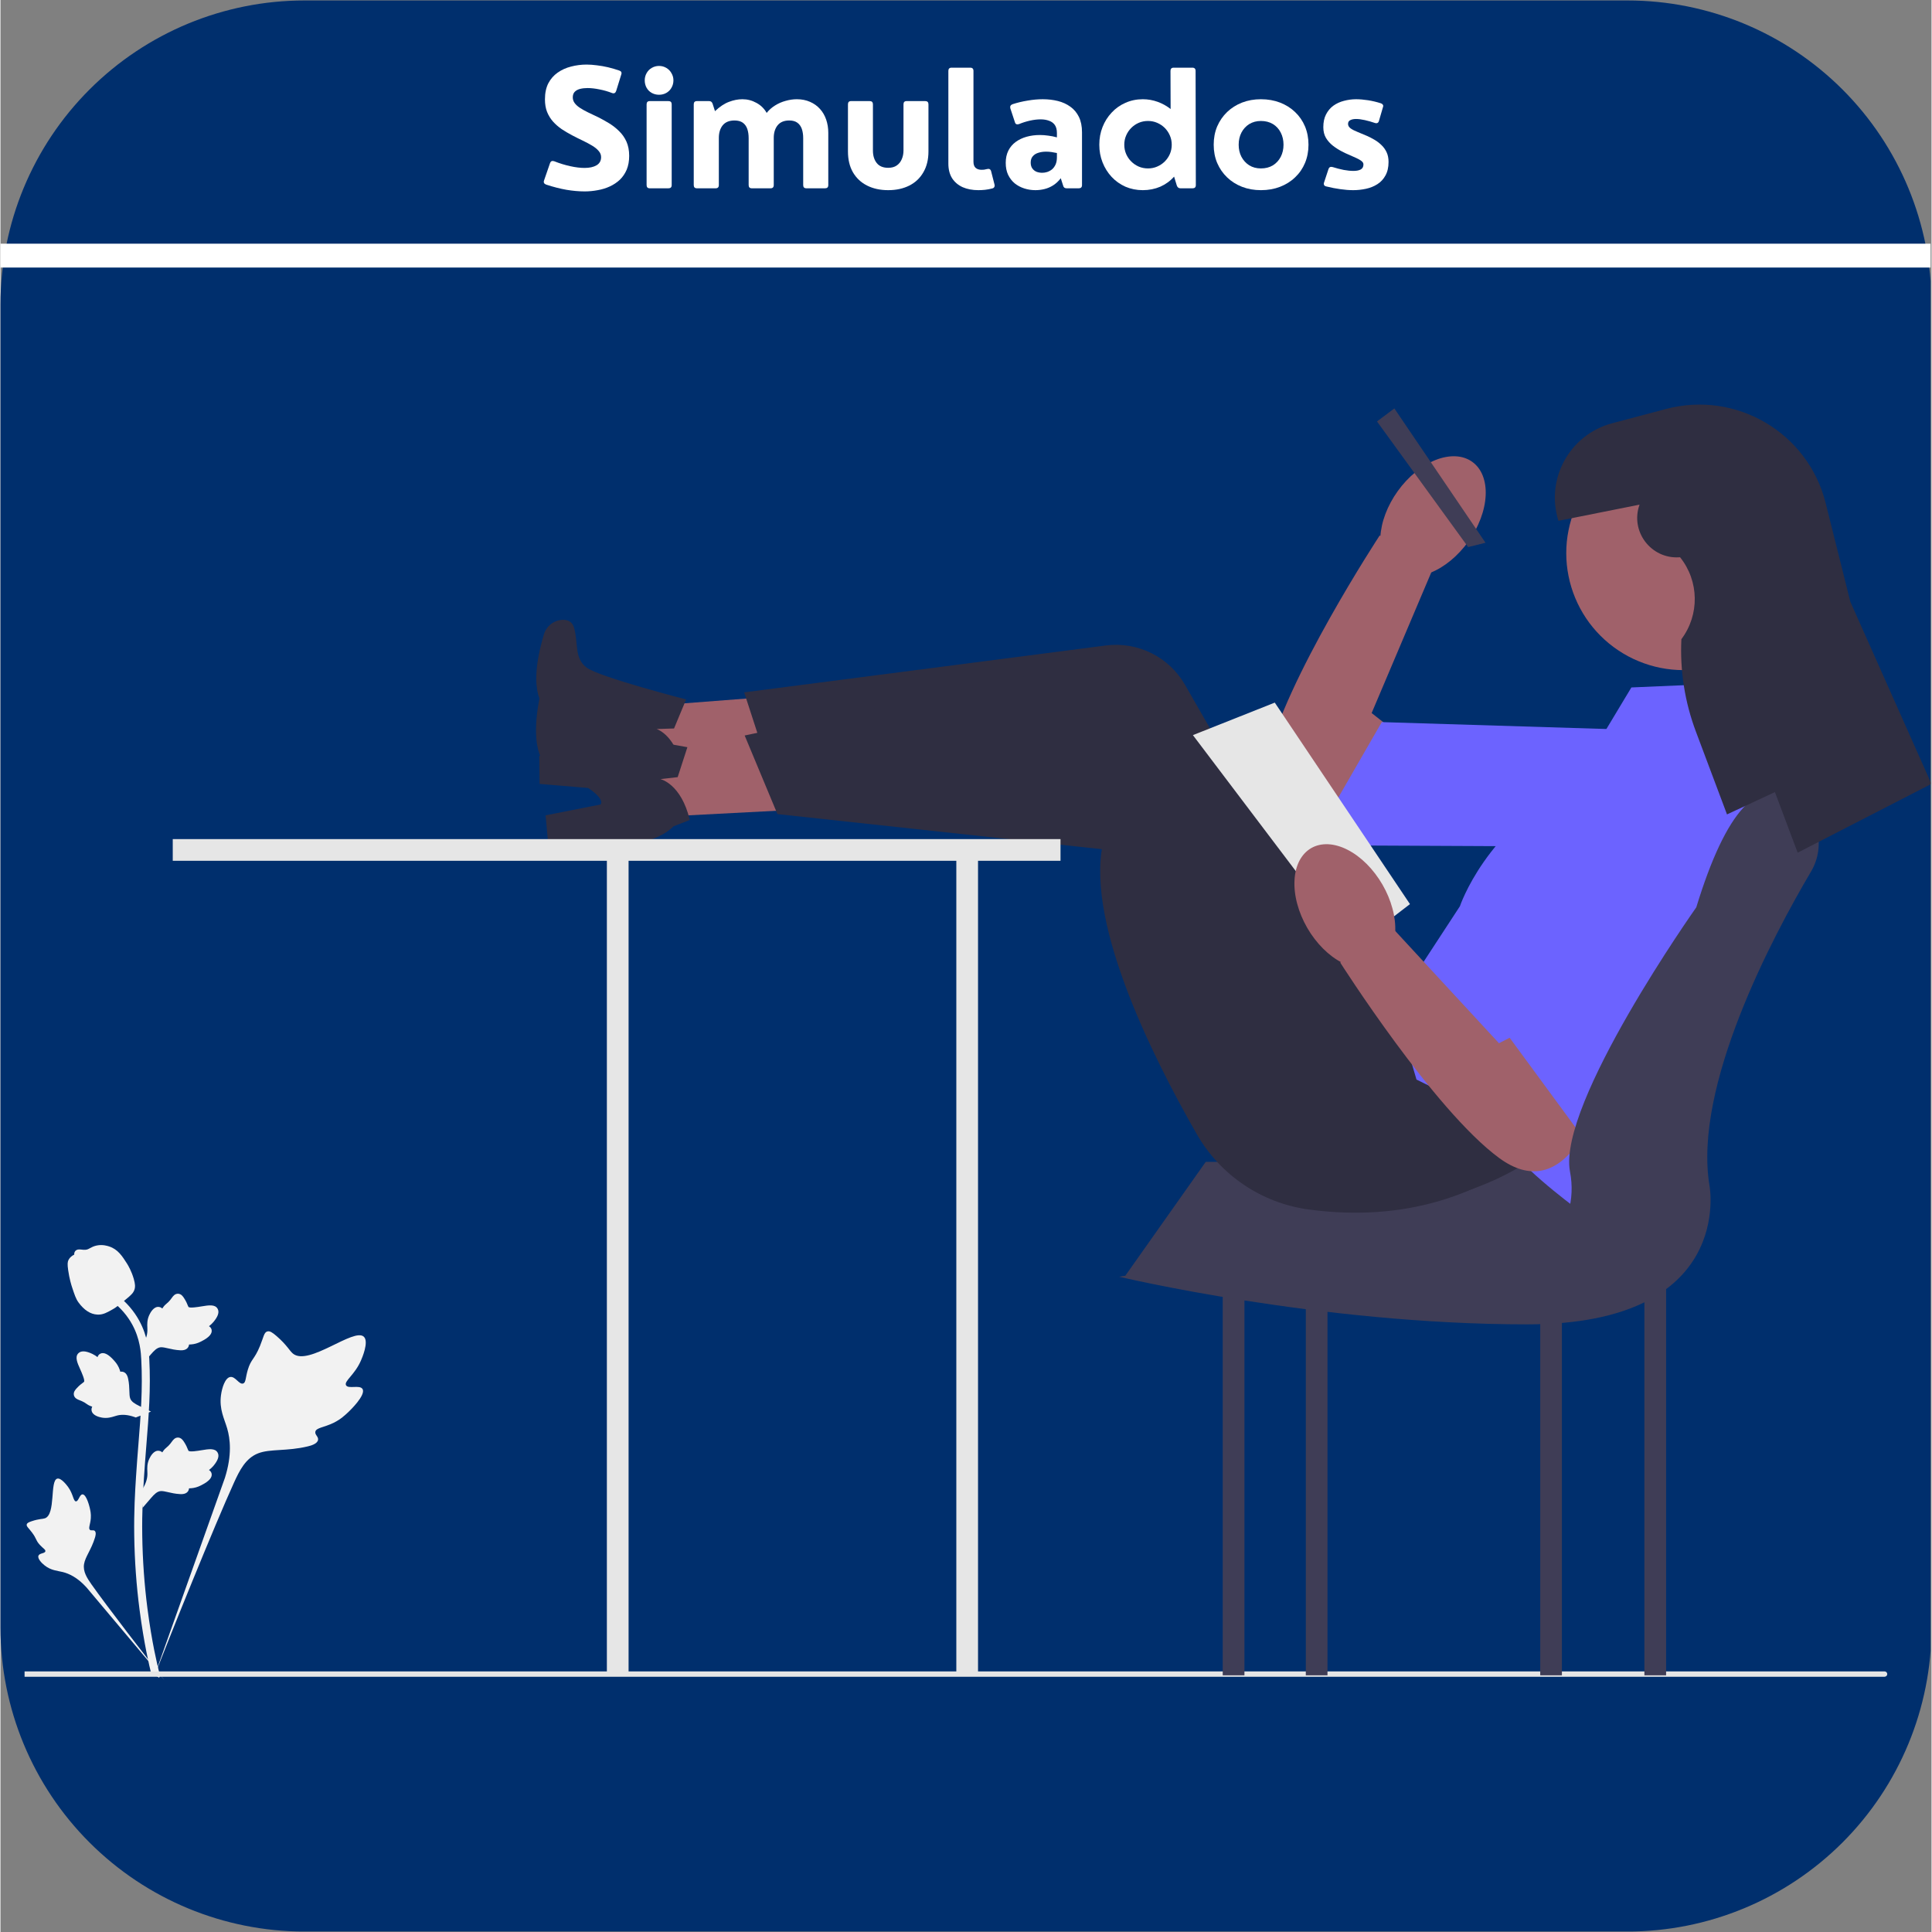 <svg xmlns="http://www.w3.org/2000/svg" xmlns:xlink="http://www.w3.org/1999/xlink" width="324" zoomAndPan="magnify" viewBox="0 0 242.88 243" height="324" preserveAspectRatio="xMidYMid meet" version="1.0"><rect x="0" y="0" width="242.88" height="243" fill="#808080" stroke="none"/><defs><g/><clipPath id="fb0132beb8"><path d="M 0 0.059 L 242.762 0.059 L 242.762 242.938 L 0 242.938 Z M 0 0.059 " clip-rule="nonzero"/></clipPath><clipPath id="b52e8d5a5d"><path d="M 38.23 0.059 L 204.648 0.059 C 214.789 0.059 224.512 4.09 231.684 11.258 C 238.852 18.426 242.879 28.152 242.879 38.293 L 242.879 204.707 C 242.879 214.848 238.852 224.574 231.684 231.742 C 224.512 238.91 214.789 242.941 204.648 242.941 L 38.23 242.941 C 28.09 242.941 18.367 238.91 11.199 231.742 C 4.027 224.574 0 214.848 0 204.707 L 0 38.293 C 0 28.152 4.027 18.426 11.199 11.258 C 18.367 4.09 28.09 0.059 38.23 0.059 Z M 38.23 0.059 " clip-rule="nonzero"/></clipPath><clipPath id="40ca382489"><path d="M 19 167 L 46 167 L 46 211.309 L 19 211.309 Z M 19 167 " clip-rule="nonzero"/></clipPath><clipPath id="75efec2a18"><path d="M 3.012 185 L 21 185 L 21 211.309 L 3.012 211.309 Z M 3.012 185 " clip-rule="nonzero"/></clipPath><clipPath id="ac8c865276"><path d="M 14 162 L 21 162 L 21 211.309 L 14 211.309 Z M 14 162 " clip-rule="nonzero"/></clipPath><clipPath id="b517283466"><path d="M 3.012 210 L 238 210 L 238 211 L 3.012 211 Z M 3.012 210 " clip-rule="nonzero"/></clipPath><clipPath id="cd8b9f7b48"><path d="M 195 50.887 L 242.762 50.887 L 242.762 108 L 195 108 Z M 195 50.887 " clip-rule="nonzero"/></clipPath><clipPath id="8a41360734"><path d="M 0 30 L 242.762 30 L 242.762 34 L 0 34 Z M 0 30 " clip-rule="nonzero"/></clipPath></defs><g clip-path="url(#fb0132beb8)"><g clip-path="url(#b52e8d5a5d)"><path fill="#002f6d" d="M 0 0.059 L 242.879 0.059 L 242.879 242.941 L 0 242.941 Z M 0 0.059 " fill-opacity="1" fill-rule="nonzero"/></g></g><g clip-path="url(#40ca382489)"><path fill="#f2f2f2" d="M 45.539 174.707 C 45.199 174.137 43.73 174.746 43.461 174.227 C 43.191 173.711 44.559 172.926 45.336 171.129 C 45.477 170.805 46.363 168.762 45.707 168.133 C 44.465 166.938 38.777 171.867 36.789 170.254 C 36.352 169.898 36.047 169.191 34.727 168.047 C 34.199 167.59 33.883 167.383 33.574 167.461 C 33.141 167.566 33.105 168.152 32.637 169.297 C 31.934 171.016 31.52 170.914 31.109 172.285 C 30.805 173.305 30.875 173.895 30.52 174.012 C 30.012 174.176 29.547 173.094 28.906 173.191 C 28.254 173.289 27.859 174.547 27.734 175.488 C 27.5 177.258 28.148 178.422 28.508 179.648 C 28.902 180.98 29.133 183.008 28.23 185.875 L 19.277 211.047 C 21.254 205.883 26.977 191.723 29.379 186.461 C 30.074 184.941 30.84 183.402 32.414 182.793 C 33.93 182.207 36.008 182.559 38.664 181.918 C 38.973 181.844 39.832 181.629 39.941 181.121 C 40.031 180.703 39.523 180.473 39.602 180.082 C 39.707 179.559 40.699 179.551 41.922 178.945 C 42.785 178.52 43.32 178.012 43.781 177.578 C 43.922 177.445 45.992 175.465 45.539 174.707 Z M 45.539 174.707 " fill-opacity="1" fill-rule="nonzero"/></g><g clip-path="url(#75efec2a18)"><path fill="#f2f2f2" d="M 10.32 187.957 C 9.941 187.961 9.82 188.855 9.488 188.836 C 9.156 188.82 9.16 187.926 8.504 187.023 C 8.383 186.863 7.637 185.84 7.137 185.98 C 6.191 186.242 6.973 190.449 5.605 190.961 C 5.309 191.07 4.871 191.016 3.926 191.332 C 3.551 191.457 3.355 191.555 3.305 191.727 C 3.234 191.973 3.512 192.156 3.938 192.719 C 4.582 193.559 4.41 193.73 4.969 194.328 C 5.379 194.77 5.691 194.906 5.645 195.117 C 5.578 195.41 4.914 195.328 4.777 195.668 C 4.637 196.016 5.141 196.574 5.57 196.906 C 6.371 197.531 7.129 197.551 7.836 197.727 C 8.605 197.918 9.668 198.391 10.82 199.66 L 20.613 211.309 C 18.645 208.852 13.332 201.961 11.438 199.266 C 10.895 198.488 10.355 197.668 10.512 196.723 C 10.66 195.809 11.434 194.891 11.883 193.406 C 11.938 193.234 12.078 192.75 11.859 192.551 C 11.68 192.387 11.422 192.566 11.25 192.418 C 11.023 192.215 11.309 191.727 11.363 190.953 C 11.402 190.406 11.309 190 11.227 189.645 C 11.203 189.539 10.824 187.957 10.32 187.957 Z M 10.32 187.957 " fill-opacity="1" fill-rule="nonzero"/></g><path fill="#f2f2f2" d="M 17.875 189.648 L 17.648 187.617 L 17.75 187.465 C 18.234 186.75 18.48 186.055 18.48 185.395 C 18.484 185.289 18.477 185.184 18.473 185.078 C 18.453 184.652 18.43 184.125 18.703 183.512 C 18.859 183.168 19.293 182.375 19.945 182.477 C 20.121 182.5 20.254 182.578 20.352 182.676 C 20.367 182.652 20.383 182.629 20.398 182.602 C 20.602 182.293 20.762 182.16 20.918 182.031 C 21.039 181.934 21.16 181.832 21.352 181.594 C 21.438 181.488 21.504 181.395 21.559 181.32 C 21.727 181.086 21.949 180.805 22.336 180.809 C 22.75 180.828 22.969 181.172 23.113 181.398 C 23.371 181.801 23.484 182.094 23.562 182.289 C 23.59 182.359 23.625 182.438 23.641 182.461 C 23.773 182.66 24.859 182.477 25.27 182.406 C 26.191 182.254 26.984 182.121 27.312 182.703 C 27.547 183.117 27.375 183.664 26.781 184.375 C 26.594 184.594 26.398 184.762 26.223 184.895 C 26.367 184.98 26.496 185.113 26.551 185.32 C 26.672 185.812 26.25 186.305 25.289 186.789 C 25.051 186.91 24.73 187.07 24.277 187.148 C 24.066 187.184 23.875 187.195 23.715 187.199 C 23.711 187.293 23.688 187.395 23.629 187.5 C 23.461 187.809 23.109 187.957 22.582 187.922 C 22 187.891 21.52 187.781 21.098 187.684 C 20.727 187.598 20.41 187.527 20.16 187.543 C 19.695 187.582 19.34 187.949 18.922 188.43 Z M 17.875 189.648 " fill-opacity="1" fill-rule="nonzero"/><path fill="#f2f2f2" d="M 18.934 177.547 L 17.02 178.285 L 16.844 178.223 C 16.031 177.938 15.297 177.875 14.656 178.043 C 14.555 178.066 14.453 178.098 14.352 178.133 C 13.945 178.258 13.441 178.414 12.773 178.305 C 12.402 178.242 11.523 178.023 11.453 177.371 C 11.434 177.195 11.477 177.047 11.543 176.926 C 11.516 176.918 11.492 176.91 11.461 176.898 C 11.109 176.781 10.941 176.66 10.777 176.543 C 10.652 176.453 10.523 176.359 10.242 176.234 C 10.121 176.18 10.016 176.141 9.926 176.105 C 9.656 176.004 9.328 175.859 9.234 175.484 C 9.148 175.078 9.426 174.781 9.609 174.586 C 9.934 174.234 10.188 174.047 10.355 173.926 C 10.418 173.879 10.484 173.828 10.504 173.805 C 10.66 173.629 10.207 172.625 10.039 172.246 C 9.656 171.398 9.328 170.66 9.805 170.199 C 10.148 169.867 10.723 169.895 11.559 170.289 C 11.82 170.414 12.035 170.562 12.207 170.695 C 12.254 170.535 12.348 170.375 12.535 170.273 C 12.984 170.027 13.57 170.312 14.281 171.117 C 14.457 171.316 14.695 171.586 14.883 172 C 14.973 172.195 15.031 172.379 15.078 172.535 C 15.168 172.512 15.273 172.508 15.391 172.539 C 15.73 172.621 15.965 172.922 16.062 173.441 C 16.184 174.012 16.195 174.504 16.211 174.938 C 16.223 175.316 16.23 175.641 16.312 175.875 C 16.465 176.316 16.914 176.566 17.484 176.848 Z M 18.934 177.547 " fill-opacity="1" fill-rule="nonzero"/><path fill="#f2f2f2" d="M 17.875 171.559 L 17.648 169.527 L 17.75 169.375 C 18.234 168.66 18.48 167.965 18.48 167.305 C 18.484 167.199 18.477 167.094 18.473 166.988 C 18.453 166.562 18.43 166.035 18.703 165.422 C 18.859 165.078 19.293 164.285 19.945 164.383 C 20.121 164.41 20.254 164.488 20.352 164.582 C 20.367 164.559 20.383 164.535 20.398 164.512 C 20.602 164.203 20.762 164.07 20.918 163.941 C 21.039 163.844 21.16 163.742 21.352 163.504 C 21.438 163.398 21.504 163.305 21.559 163.23 C 21.727 162.992 21.949 162.715 22.336 162.719 C 22.75 162.738 22.969 163.082 23.113 163.309 C 23.371 163.711 23.484 164.004 23.562 164.199 C 23.59 164.27 23.625 164.348 23.641 164.371 C 23.773 164.566 24.859 164.383 25.27 164.316 C 26.191 164.164 26.984 164.031 27.312 164.613 C 27.547 165.027 27.375 165.574 26.781 166.281 C 26.594 166.504 26.398 166.672 26.223 166.805 C 26.367 166.891 26.496 167.023 26.551 167.23 C 26.672 167.723 26.25 168.215 25.289 168.699 C 25.051 168.82 24.73 168.98 24.277 169.059 C 24.066 169.094 23.875 169.105 23.715 169.109 C 23.711 169.203 23.688 169.305 23.629 169.41 C 23.461 169.719 23.109 169.867 22.582 169.832 C 22 169.801 21.52 169.691 21.098 169.594 C 20.727 169.508 20.41 169.438 20.16 169.453 C 19.695 169.492 19.34 169.859 18.922 170.34 Z M 17.875 171.559 " fill-opacity="1" fill-rule="nonzero"/><g clip-path="url(#ac8c865276)"><path fill="#f2f2f2" d="M 19.957 211.016 L 19.531 210.746 L 19.43 210.258 L 19.531 210.746 L 19.035 210.805 C 19.027 210.758 19 210.652 18.957 210.488 C 18.734 209.578 18.059 206.812 17.492 202.457 C 17.094 199.414 16.871 196.289 16.824 193.164 C 16.777 190.031 16.926 187.664 17.047 185.758 C 17.137 184.32 17.246 182.953 17.352 181.621 C 17.637 178.059 17.906 174.695 17.707 170.973 C 17.664 170.141 17.57 168.41 16.559 166.57 C 15.969 165.5 15.16 164.555 14.152 163.754 L 14.777 162.965 C 15.891 163.852 16.789 164.902 17.441 166.086 C 18.562 168.129 18.664 170.012 18.715 170.918 C 18.918 174.707 18.645 178.105 18.355 181.699 C 18.25 183.027 18.141 184.391 18.051 185.82 C 17.934 187.707 17.785 190.059 17.832 193.148 C 17.879 196.238 18.098 199.324 18.488 202.328 C 19.047 206.629 19.719 209.352 19.938 210.246 C 20.055 210.727 20.078 210.824 19.957 211.016 Z M 19.957 211.016 " fill-opacity="1" fill-rule="nonzero"/></g><path fill="#f2f2f2" d="M 12.305 165.348 C 12.262 165.348 12.223 165.348 12.18 165.344 C 11.32 165.301 10.527 164.789 9.82 163.824 C 9.484 163.371 9.316 162.852 8.977 161.82 C 8.926 161.664 8.668 160.855 8.512 159.746 C 8.41 159.02 8.426 158.719 8.566 158.449 C 8.727 158.152 8.988 157.941 9.277 157.801 C 9.266 157.707 9.273 157.605 9.316 157.504 C 9.488 157.086 9.945 157.141 10.191 157.168 C 10.316 157.184 10.473 157.203 10.641 157.195 C 10.906 157.184 11.047 157.105 11.262 156.988 C 11.469 156.875 11.727 156.734 12.105 156.656 C 12.855 156.5 13.48 156.711 13.688 156.781 C 14.777 157.145 15.316 157.988 15.938 158.969 C 16.059 159.164 16.484 159.879 16.766 160.855 C 16.969 161.562 16.941 161.879 16.879 162.113 C 16.754 162.59 16.465 162.867 15.719 163.473 C 14.945 164.109 14.555 164.426 14.219 164.621 C 13.441 165.066 12.953 165.348 12.305 165.348 Z M 12.305 165.348 " fill-opacity="1" fill-rule="nonzero"/><g clip-path="url(#b517283466)"><path fill="#e6e6e6" d="M 237.312 210.559 C 237.312 210.742 237.16 210.895 236.973 210.895 L 3.031 210.895 L 3.031 210.223 L 236.973 210.223 C 237.16 210.223 237.312 210.371 237.312 210.559 Z M 237.312 210.559 " fill-opacity="1" fill-rule="nonzero"/></g><path fill="#a0616a" d="M 169.773 104.066 C 169.773 104.066 157.184 105.578 159.309 95.641 C 161.43 85.703 173.473 67.348 173.473 67.348 L 180.309 71.172 L 172.461 89.684 L 175.84 92.344 Z M 169.773 104.066 " fill-opacity="1" fill-rule="nonzero"/><path fill="#6c63ff" d="M 211.043 91.969 L 209.266 106.531 L 164.805 106.316 L 173.734 90.824 Z M 211.043 91.969 " fill-opacity="1" fill-rule="nonzero"/><path fill="#a0616a" d="M 185.105 58.082 C 185.398 58.289 185.652 58.539 185.879 58.832 C 186.102 59.125 186.285 59.453 186.43 59.816 C 186.574 60.184 186.68 60.578 186.742 61 C 186.805 61.426 186.824 61.867 186.801 62.336 C 186.777 62.801 186.715 63.281 186.605 63.77 C 186.5 64.262 186.352 64.754 186.164 65.25 C 185.977 65.746 185.754 66.238 185.492 66.719 C 185.234 67.203 184.941 67.668 184.617 68.121 C 184.293 68.57 183.945 69 183.57 69.398 C 183.195 69.801 182.805 70.172 182.395 70.508 C 181.984 70.844 181.562 71.141 181.133 71.402 C 180.703 71.66 180.27 71.875 179.832 72.047 C 179.398 72.219 178.969 72.344 178.547 72.422 C 178.125 72.5 177.719 72.527 177.324 72.508 C 176.934 72.488 176.562 72.418 176.211 72.305 C 175.863 72.188 175.543 72.023 175.25 71.816 C 174.961 71.609 174.703 71.359 174.48 71.066 C 174.258 70.773 174.074 70.445 173.926 70.078 C 173.781 69.715 173.68 69.32 173.617 68.895 C 173.555 68.473 173.531 68.027 173.555 67.562 C 173.578 67.094 173.645 66.617 173.75 66.125 C 173.855 65.637 174.004 65.141 174.191 64.645 C 174.379 64.148 174.602 63.66 174.863 63.176 C 175.125 62.695 175.414 62.227 175.738 61.777 C 176.062 61.324 176.41 60.898 176.785 60.496 C 177.16 60.094 177.551 59.727 177.961 59.391 C 178.375 59.051 178.793 58.754 179.227 58.496 C 179.656 58.234 180.09 58.02 180.523 57.848 C 180.957 57.676 181.387 57.551 181.809 57.477 C 182.23 57.398 182.637 57.371 183.031 57.391 C 183.426 57.41 183.797 57.477 184.145 57.594 C 184.492 57.711 184.812 57.871 185.105 58.082 Z M 185.105 58.082 " fill-opacity="1" fill-rule="nonzero"/><path fill="#3f3d56" d="M 206.766 210.715 L 206.766 147.5 L 209.496 147.5 L 209.496 210.715 Z M 206.766 210.715 " fill-opacity="1" fill-rule="nonzero"/><path fill="#3f3d56" d="M 193.664 210.715 L 193.664 147.5 L 196.391 147.5 L 196.391 210.715 Z M 193.664 210.715 " fill-opacity="1" fill-rule="nonzero"/><path fill="#e6e6e6" d="M 120.223 210.715 L 120.223 107.719 L 122.953 107.719 L 122.953 210.715 Z M 120.223 210.715 " fill-opacity="1" fill-rule="nonzero"/><path fill="#3f3d56" d="M 164.18 210.715 L 164.18 147.5 L 166.906 147.5 L 166.906 210.715 Z M 164.18 210.715 " fill-opacity="1" fill-rule="nonzero"/><path fill="#3f3d56" d="M 153.73 210.715 L 153.73 147.5 L 156.461 147.5 L 156.461 210.715 Z M 153.73 210.715 " fill-opacity="1" fill-rule="nonzero"/><path fill="#3f3d56" d="M 204.309 146.137 L 151.59 146.137 L 141.477 160.457 L 193.934 163.578 Z M 204.309 146.137 " fill-opacity="1" fill-rule="nonzero"/><path fill="#a0616a" d="M 107.773 97.152 L 108.012 86.77 L 76.195 89.215 L 76.031 96.25 Z M 107.773 97.152 " fill-opacity="1" fill-rule="nonzero"/><path fill="#2f2e41" d="M 86.238 87.973 L 84.719 91.625 L 82.531 91.695 C 82.531 91.695 85.09 92.477 85.801 97.121 L 83.703 97.746 C 83.703 97.746 81.684 99.625 77.914 99.445 L 67.809 98.598 L 67.77 95.082 L 74.754 94.277 C 74.754 94.277 76.312 93.254 68.605 89.051 C 68.605 89.051 66.055 87.496 68.348 79.801 C 68.664 78.742 69.617 77.984 70.723 77.961 C 71.332 77.945 71.902 78.164 72.133 78.922 C 72.711 80.848 72.125 82.766 73.723 83.965 C 75.316 85.168 86.238 87.973 86.238 87.973 Z M 86.238 87.973 " fill-opacity="1" fill-rule="nonzero"/><path fill="#2f2e41" d="M 200.363 136.848 C 200.363 136.848 189.387 155.484 164.543 152.125 C 158.633 151.328 153.43 147.82 150.469 142.652 C 144.742 132.664 136.043 115.172 138.863 105.27 L 96.848 97.266 L 93.539 87.082 L 139.008 81.188 C 143.031 80.664 146.969 82.617 148.984 86.129 L 171.137 124.738 L 177.738 125.457 Z M 200.363 136.848 " fill-opacity="1" fill-rule="nonzero"/><path fill="#a0616a" d="M 108.605 101.402 L 108.004 91.035 L 76.488 96.023 L 76.891 103.051 Z M 108.605 101.402 " fill-opacity="1" fill-rule="nonzero"/><path fill="#2f2e41" d="M 86.398 93.98 L 85.176 97.746 L 83.004 97.992 C 83.004 97.992 85.617 98.566 86.699 103.133 L 84.656 103.93 C 84.656 103.93 82.797 105.965 79.027 106.086 L 68.883 106.055 L 68.562 102.551 L 75.461 101.188 C 75.461 101.188 76.93 100.043 68.91 96.473 C 68.91 96.473 66.238 95.125 67.906 87.273 C 68.137 86.195 69.023 85.359 70.125 85.246 C 70.73 85.188 71.32 85.359 71.609 86.094 C 72.34 87.965 71.91 89.926 73.598 90.996 C 75.285 92.062 86.398 93.98 86.398 93.98 Z M 86.398 93.98 " fill-opacity="1" fill-rule="nonzero"/><path fill="#2f2e41" d="M 204.094 133.535 C 204.094 133.535 194.652 152.992 169.621 151.641 C 163.664 151.32 158.195 148.238 154.824 143.328 C 148.312 133.832 138.234 117.094 140.246 106.996 L 97.723 102.395 L 93.602 92.508 L 138.449 82.98 C 142.418 82.137 146.5 83.77 148.793 87.109 L 173.984 123.812 L 180.625 124 Z M 204.094 133.535 " fill-opacity="1" fill-rule="nonzero"/><path fill="#3f3d56" d="M 175.316 51.371 L 173.133 53.008 L 184.598 68.809 L 186.781 68.266 Z M 175.316 51.371 " fill-opacity="1" fill-rule="nonzero"/><path fill="#6c63ff" d="M 205.129 86.465 L 217.688 85.922 L 223.148 110.445 C 223.148 110.445 211.68 153.496 198.031 151.859 C 198.031 151.859 189.566 145.594 189.566 143.414 C 189.566 141.234 178.102 135.785 178.102 135.785 L 175.371 126.52 L 183.562 113.984 C 183.562 113.984 186.836 104.176 197.758 98.727 Z M 205.129 86.465 " fill-opacity="1" fill-rule="nonzero"/><path fill="#e6e6e6" d="M 133.328 105.539 L 21.668 105.539 L 21.668 108.266 L 76.27 108.266 L 76.27 210.715 L 79 210.715 L 79 108.266 L 133.328 108.266 Z M 133.328 105.539 " fill-opacity="1" fill-rule="nonzero"/><path fill="#a0616a" d="M 226.422 69.57 C 226.422 70.539 226.328 71.496 226.141 72.441 C 225.949 73.391 225.672 74.309 225.301 75.203 C 224.93 76.094 224.477 76.941 223.938 77.746 C 223.398 78.551 222.789 79.293 222.105 79.977 C 221.422 80.66 220.676 81.27 219.871 81.805 C 219.066 82.344 218.215 82.797 217.32 83.164 C 216.43 83.535 215.508 83.816 214.555 84.004 C 213.605 84.191 212.648 84.285 211.68 84.285 C 210.711 84.285 209.754 84.191 208.805 84.004 C 207.855 83.816 206.934 83.535 206.039 83.164 C 205.145 82.797 204.297 82.344 203.492 81.805 C 202.684 81.27 201.941 80.66 201.258 79.977 C 200.57 79.293 199.961 78.551 199.422 77.746 C 198.887 76.941 198.43 76.094 198.062 75.203 C 197.691 74.309 197.41 73.391 197.223 72.441 C 197.031 71.496 196.938 70.539 196.938 69.57 C 196.938 68.605 197.031 67.648 197.223 66.703 C 197.41 65.754 197.691 64.832 198.062 63.941 C 198.43 63.047 198.887 62.199 199.422 61.398 C 199.961 60.594 200.57 59.852 201.258 59.168 C 201.941 58.484 202.684 57.875 203.492 57.34 C 204.297 56.801 205.145 56.348 206.039 55.977 C 206.934 55.609 207.855 55.328 208.805 55.141 C 209.754 54.953 210.711 54.859 211.68 54.859 C 212.648 54.859 213.605 54.953 214.555 55.141 C 215.508 55.328 216.43 55.609 217.32 55.977 C 218.215 56.348 219.066 56.801 219.871 57.34 C 220.676 57.875 221.422 58.484 222.105 59.168 C 222.789 59.852 223.398 60.594 223.938 61.398 C 224.477 62.199 224.93 63.047 225.301 63.941 C 225.672 64.832 225.949 65.754 226.141 66.703 C 226.328 67.648 226.422 68.605 226.422 69.57 Z M 226.422 69.57 " fill-opacity="1" fill-rule="nonzero"/><path fill="#e6e6e6" d="M 160.277 88.371 L 149.98 92.461 L 170.184 119.164 L 177.281 113.715 Z M 160.277 88.371 " fill-opacity="1" fill-rule="nonzero"/><path fill="#a0616a" d="M 200.488 139.598 C 200.488 139.598 196.664 151.668 188.477 145.633 C 180.285 139.598 168.512 121.07 168.512 121.07 L 174.824 116.438 L 188.477 131.215 L 192.297 129.246 Z M 200.488 139.598 " fill-opacity="1" fill-rule="nonzero"/><path fill="#6c63ff" d="M 206.492 97.094 L 219.051 104.723 L 200.488 145.047 L 188.477 128.699 Z M 206.492 97.094 " fill-opacity="1" fill-rule="nonzero"/><path fill="#a0616a" d="M 173.82 111.262 C 174.098 111.742 174.344 112.234 174.555 112.742 C 174.766 113.246 174.941 113.758 175.078 114.27 C 175.219 114.781 175.316 115.285 175.375 115.785 C 175.434 116.285 175.449 116.766 175.426 117.23 C 175.406 117.699 175.34 118.141 175.238 118.555 C 175.133 118.969 174.992 119.352 174.812 119.703 C 174.629 120.051 174.414 120.359 174.164 120.629 C 173.914 120.898 173.633 121.121 173.324 121.301 C 173.012 121.48 172.68 121.609 172.32 121.691 C 171.961 121.773 171.586 121.805 171.191 121.789 C 170.797 121.77 170.395 121.699 169.984 121.582 C 169.57 121.465 169.156 121.297 168.742 121.086 C 168.324 120.871 167.914 120.617 167.512 120.316 C 167.109 120.016 166.719 119.68 166.344 119.305 C 165.969 118.926 165.613 118.523 165.281 118.086 C 164.945 117.648 164.641 117.191 164.363 116.711 C 164.086 116.23 163.84 115.738 163.629 115.23 C 163.418 114.727 163.242 114.215 163.105 113.703 C 162.965 113.191 162.867 112.688 162.809 112.188 C 162.75 111.688 162.734 111.207 162.758 110.738 C 162.777 110.273 162.844 109.832 162.945 109.418 C 163.051 109 163.191 108.621 163.371 108.27 C 163.555 107.922 163.77 107.613 164.02 107.344 C 164.27 107.074 164.551 106.852 164.859 106.672 C 165.172 106.492 165.504 106.363 165.863 106.281 C 166.223 106.199 166.598 106.168 166.992 106.184 C 167.387 106.203 167.789 106.273 168.199 106.391 C 168.613 106.508 169.027 106.672 169.441 106.887 C 169.859 107.102 170.27 107.355 170.672 107.656 C 171.074 107.957 171.465 108.293 171.84 108.668 C 172.215 109.043 172.57 109.449 172.902 109.887 C 173.238 110.324 173.543 110.781 173.82 111.262 Z M 173.82 111.262 " fill-opacity="1" fill-rule="nonzero"/><path fill="#3f3d56" d="M 213.293 114.121 C 217.078 101.742 221.137 97.824 225.406 100.277 C 228.656 102.145 229.633 106.395 227.727 109.617 C 222.875 117.832 212.875 136.66 214.957 149.137 C 214.957 149.137 218.234 166.574 192.023 166.574 C 165.816 166.574 140.699 160.582 140.699 160.582 L 154.352 158.398 L 185.391 160.613 C 192.484 161.117 198.461 155.062 197.516 148.027 C 197.484 147.797 197.445 147.562 197.402 147.324 C 195.848 138.781 213.293 114.121 213.293 114.121 Z M 213.293 114.121 " fill-opacity="1" fill-rule="nonzero"/><g clip-path="url(#cd8b9f7b48)"><path fill="#2f2e41" d="M 206.156 63.473 C 204.949 66.836 207.598 70.332 211.168 70.094 L 211.254 70.09 C 213.656 73.086 213.723 77.324 211.418 80.395 C 211.227 84.352 211.848 88.305 213.242 92.012 L 217.156 102.434 L 223.184 99.625 L 226.043 107.246 L 242.871 98.594 L 232.672 75.688 L 229.562 63.262 C 227.348 54.422 218.312 49.098 209.488 51.438 L 202.715 53.234 C 197.367 54.652 194.289 60.242 195.957 65.508 L 206.156 63.473 " fill-opacity="1" fill-rule="nonzero"/></g><g clip-path="url(#8a41360734)"><path stroke-linecap="butt" transform="matrix(0.75, 0, 0, 0.75, -0, 30.652)" fill="none" stroke-linejoin="miter" d="M 0 2.001 L 323.999 2.001 " stroke="#ffffff" stroke-width="4" stroke-opacity="1" stroke-miterlimit="4"/></g><g fill="#ffffff" fill-opacity="1"><g transform="translate(67.42, 23.684)"><g><path d="M 6.062 0.391 C 5.32 0.391 4.555 0.32 3.766 0.188 C 2.984 0.051 2.129 -0.164 1.203 -0.469 C 0.941 -0.57 0.859 -0.75 0.953 -1 L 1.703 -3.172 C 1.785 -3.41 1.957 -3.488 2.219 -3.406 C 2.906 -3.133 3.582 -2.926 4.25 -2.781 C 4.914 -2.633 5.516 -2.562 6.047 -2.562 C 6.672 -2.562 7.172 -2.672 7.547 -2.891 C 7.93 -3.117 8.125 -3.461 8.125 -3.922 C 8.125 -4.211 8.02 -4.473 7.812 -4.703 C 7.613 -4.941 7.336 -5.164 6.984 -5.375 C 6.641 -5.582 6.25 -5.789 5.812 -6 C 5.375 -6.207 4.926 -6.43 4.469 -6.672 C 4.02 -6.91 3.586 -7.164 3.172 -7.438 C 2.766 -7.719 2.398 -8.035 2.078 -8.391 C 1.766 -8.742 1.516 -9.148 1.328 -9.609 C 1.148 -10.066 1.062 -10.594 1.062 -11.188 C 1.062 -11.977 1.203 -12.648 1.484 -13.203 C 1.773 -13.754 2.164 -14.203 2.656 -14.547 C 3.156 -14.898 3.719 -15.156 4.344 -15.312 C 4.977 -15.477 5.629 -15.562 6.297 -15.562 C 6.691 -15.562 7.125 -15.531 7.594 -15.469 C 8.062 -15.414 8.535 -15.332 9.016 -15.219 C 9.492 -15.102 9.957 -14.969 10.406 -14.812 C 10.664 -14.727 10.75 -14.555 10.656 -14.297 L 10.016 -12.234 C 9.922 -11.973 9.75 -11.891 9.5 -11.984 C 9 -12.18 8.473 -12.332 7.922 -12.438 C 7.379 -12.551 6.875 -12.609 6.406 -12.609 C 6.062 -12.609 5.75 -12.57 5.469 -12.5 C 5.188 -12.426 4.961 -12.301 4.797 -12.125 C 4.641 -11.957 4.562 -11.727 4.562 -11.438 C 4.562 -11.164 4.645 -10.922 4.812 -10.703 C 4.977 -10.484 5.207 -10.281 5.5 -10.094 C 5.789 -9.906 6.129 -9.719 6.516 -9.531 C 6.91 -9.344 7.328 -9.145 7.766 -8.938 C 8.223 -8.707 8.68 -8.453 9.141 -8.172 C 9.598 -7.891 10.016 -7.562 10.391 -7.188 C 10.773 -6.82 11.082 -6.383 11.312 -5.875 C 11.539 -5.363 11.656 -4.766 11.656 -4.078 C 11.656 -3.422 11.551 -2.844 11.344 -2.344 C 11.133 -1.852 10.848 -1.43 10.484 -1.078 C 10.117 -0.734 9.695 -0.453 9.219 -0.234 C 8.75 -0.016 8.242 0.141 7.703 0.234 C 7.16 0.336 6.613 0.391 6.062 0.391 Z M 6.062 0.391 "/></g></g><g transform="translate(79.892, 23.684)"><g><path d="M 2.938 -11.766 C 2.602 -11.766 2.297 -11.844 2.016 -12 C 1.742 -12.156 1.531 -12.367 1.375 -12.641 C 1.219 -12.922 1.141 -13.234 1.141 -13.578 C 1.141 -13.91 1.219 -14.211 1.375 -14.484 C 1.531 -14.766 1.742 -14.984 2.016 -15.141 C 2.297 -15.305 2.602 -15.391 2.938 -15.391 C 3.281 -15.391 3.586 -15.305 3.859 -15.141 C 4.129 -14.984 4.344 -14.766 4.5 -14.484 C 4.664 -14.211 4.75 -13.91 4.75 -13.578 C 4.75 -13.234 4.664 -12.922 4.5 -12.641 C 4.344 -12.367 4.129 -12.156 3.859 -12 C 3.586 -11.844 3.281 -11.766 2.938 -11.766 Z M 4.125 0 L 1.781 0 C 1.508 0 1.375 -0.133 1.375 -0.406 L 1.375 -10.562 C 1.375 -10.832 1.508 -10.969 1.781 -10.969 L 4.125 -10.969 C 4.395 -10.969 4.531 -10.832 4.531 -10.562 L 4.531 -0.406 C 4.531 -0.133 4.395 0 4.125 0 Z M 4.125 0 "/></g></g><g transform="translate(85.822, 23.684)"><g><path d="M 14.344 -11.203 C 14.957 -11.203 15.508 -11.094 16 -10.875 C 16.488 -10.664 16.906 -10.367 17.25 -9.984 C 17.594 -9.609 17.852 -9.16 18.031 -8.641 C 18.207 -8.129 18.297 -7.57 18.297 -6.969 L 18.297 -0.406 C 18.297 -0.133 18.16 0 17.891 0 L 15.547 0 C 15.273 0 15.141 -0.133 15.141 -0.406 L 15.141 -6.312 C 15.141 -6.75 15.082 -7.133 14.969 -7.469 C 14.852 -7.801 14.664 -8.062 14.406 -8.25 C 14.145 -8.438 13.805 -8.531 13.391 -8.531 C 12.742 -8.531 12.254 -8.328 11.922 -7.922 C 11.598 -7.516 11.438 -6.988 11.438 -6.344 L 11.438 -0.406 C 11.438 -0.133 11.301 0 11.031 0 L 8.688 0 C 8.414 0 8.281 -0.133 8.281 -0.406 L 8.281 -6.312 C 8.281 -6.75 8.223 -7.133 8.109 -7.469 C 7.992 -7.801 7.805 -8.062 7.547 -8.25 C 7.285 -8.438 6.938 -8.531 6.5 -8.531 C 5.844 -8.531 5.348 -8.328 5.016 -7.922 C 4.691 -7.516 4.531 -6.988 4.531 -6.344 L 4.531 -0.406 C 4.531 -0.133 4.395 0 4.125 0 L 1.781 0 C 1.508 0 1.375 -0.133 1.375 -0.406 L 1.375 -10.562 C 1.375 -10.832 1.508 -10.969 1.781 -10.969 L 3.312 -10.969 C 3.531 -10.969 3.676 -10.852 3.75 -10.625 L 4.047 -9.703 C 4.648 -10.273 5.238 -10.664 5.812 -10.875 C 6.383 -11.094 6.945 -11.203 7.5 -11.203 C 8.125 -11.203 8.707 -11.051 9.25 -10.75 C 9.801 -10.457 10.234 -10.035 10.547 -9.484 C 10.848 -9.859 11.203 -10.172 11.609 -10.422 C 12.023 -10.68 12.469 -10.875 12.938 -11 C 13.406 -11.133 13.875 -11.203 14.344 -11.203 Z M 14.344 -11.203 "/></g></g><g transform="translate(105.39, 23.684)"><g><path d="M 6.266 0.234 C 5.254 0.234 4.367 0.039 3.609 -0.344 C 2.848 -0.727 2.254 -1.285 1.828 -2.016 C 1.41 -2.742 1.203 -3.617 1.203 -4.641 L 1.203 -10.562 C 1.203 -10.832 1.332 -10.969 1.594 -10.969 L 3.938 -10.969 C 4.207 -10.969 4.344 -10.832 4.344 -10.562 L 4.344 -4.75 C 4.344 -4.102 4.504 -3.578 4.828 -3.172 C 5.148 -2.773 5.629 -2.578 6.266 -2.578 C 6.703 -2.578 7.062 -2.676 7.344 -2.875 C 7.625 -3.07 7.832 -3.332 7.969 -3.656 C 8.113 -3.988 8.188 -4.352 8.188 -4.75 L 8.188 -10.562 C 8.188 -10.832 8.316 -10.969 8.578 -10.969 L 10.922 -10.969 C 11.191 -10.969 11.328 -10.832 11.328 -10.562 L 11.328 -4.641 C 11.328 -3.617 11.113 -2.742 10.688 -2.016 C 10.27 -1.285 9.68 -0.727 8.922 -0.344 C 8.16 0.039 7.273 0.234 6.266 0.234 Z M 6.266 0.234 "/></g></g><g transform="translate(117.941, 23.684)"><g><path d="M 5.062 0.234 C 4.312 0.234 3.648 0.109 3.078 -0.141 C 2.516 -0.398 2.07 -0.773 1.75 -1.266 C 1.438 -1.766 1.281 -2.379 1.281 -3.109 L 1.281 -14.766 C 1.281 -15.035 1.414 -15.172 1.688 -15.172 L 4.031 -15.172 C 4.301 -15.172 4.438 -15.035 4.438 -14.766 L 4.438 -3.344 C 4.438 -2.988 4.531 -2.727 4.719 -2.562 C 4.906 -2.406 5.148 -2.328 5.453 -2.328 C 5.555 -2.328 5.664 -2.332 5.781 -2.344 C 5.895 -2.363 6.016 -2.391 6.141 -2.422 C 6.41 -2.492 6.582 -2.406 6.656 -2.156 L 7.078 -0.5 C 7.117 -0.375 7.113 -0.266 7.062 -0.172 C 7.02 -0.078 6.938 -0.016 6.812 0.016 C 6.5 0.098 6.195 0.156 5.906 0.188 C 5.613 0.219 5.332 0.234 5.062 0.234 Z M 5.062 0.234 "/></g></g><g transform="translate(125.531, 23.684)"><g><path d="M 5.562 -11.203 C 6.227 -11.203 6.859 -11.129 7.453 -10.984 C 8.047 -10.836 8.57 -10.598 9.031 -10.266 C 9.488 -9.941 9.848 -9.516 10.109 -8.984 C 10.367 -8.453 10.5 -7.805 10.5 -7.047 L 10.5 -0.406 C 10.5 -0.133 10.363 0 10.094 0 L 8.562 0 C 8.32 0 8.176 -0.113 8.125 -0.344 L 7.828 -1.266 C 7.547 -0.898 7.227 -0.602 6.875 -0.375 C 6.531 -0.156 6.164 0 5.781 0.094 C 5.395 0.188 5.016 0.234 4.641 0.234 C 4.148 0.234 3.68 0.16 3.234 0.016 C 2.785 -0.129 2.383 -0.344 2.031 -0.625 C 1.688 -0.914 1.41 -1.273 1.203 -1.703 C 1.004 -2.129 0.906 -2.629 0.906 -3.203 C 0.906 -3.785 1.016 -4.297 1.234 -4.734 C 1.453 -5.172 1.758 -5.535 2.156 -5.828 C 2.551 -6.117 3.008 -6.336 3.531 -6.484 C 4.051 -6.629 4.609 -6.703 5.203 -6.703 C 5.547 -6.703 5.895 -6.676 6.25 -6.625 C 6.613 -6.582 6.977 -6.508 7.344 -6.406 L 7.344 -6.953 C 7.344 -7.379 7.254 -7.719 7.078 -7.969 C 6.898 -8.219 6.656 -8.395 6.344 -8.5 C 6.039 -8.613 5.691 -8.672 5.297 -8.672 C 4.879 -8.672 4.438 -8.617 3.969 -8.516 C 3.5 -8.41 3.035 -8.266 2.578 -8.078 C 2.453 -8.035 2.344 -8.031 2.25 -8.062 C 2.156 -8.102 2.094 -8.188 2.062 -8.312 L 1.484 -10.062 C 1.422 -10.312 1.516 -10.484 1.766 -10.578 C 2.367 -10.773 3 -10.926 3.656 -11.031 C 4.312 -11.145 4.945 -11.203 5.562 -11.203 Z M 5.5 -1.953 C 5.695 -1.953 5.898 -1.984 6.109 -2.047 C 6.328 -2.117 6.531 -2.227 6.719 -2.375 C 6.906 -2.531 7.055 -2.734 7.172 -2.984 C 7.285 -3.234 7.344 -3.539 7.344 -3.906 L 7.344 -4.438 C 7.113 -4.488 6.883 -4.531 6.656 -4.562 C 6.426 -4.594 6.203 -4.609 5.984 -4.609 C 5.629 -4.609 5.305 -4.562 5.016 -4.469 C 4.723 -4.383 4.488 -4.238 4.312 -4.031 C 4.133 -3.832 4.047 -3.566 4.047 -3.234 C 4.047 -2.941 4.113 -2.695 4.25 -2.5 C 4.383 -2.312 4.562 -2.172 4.781 -2.078 C 5.008 -1.992 5.25 -1.953 5.5 -1.953 Z M 5.5 -1.953 "/></g></g><g transform="translate(137.301, 23.684)"><g><path d="M 13.016 -14.766 L 13.047 -0.406 C 13.047 -0.133 12.91 0 12.641 0 L 11.109 0 C 10.891 0 10.738 -0.113 10.656 -0.344 L 10.312 -1.469 C 9.832 -0.926 9.254 -0.504 8.578 -0.203 C 7.898 0.086 7.164 0.234 6.375 0.234 C 5.594 0.234 4.863 0.086 4.188 -0.203 C 3.52 -0.504 2.941 -0.914 2.453 -1.438 C 1.961 -1.969 1.582 -2.578 1.312 -3.266 C 1.039 -3.953 0.906 -4.691 0.906 -5.484 C 0.906 -6.273 1.039 -7.016 1.312 -7.703 C 1.582 -8.391 1.961 -8.992 2.453 -9.516 C 2.941 -10.047 3.52 -10.457 4.188 -10.75 C 4.863 -11.051 5.594 -11.203 6.375 -11.203 C 7.02 -11.203 7.645 -11.094 8.25 -10.875 C 8.852 -10.656 9.395 -10.352 9.875 -9.969 L 9.859 -14.766 C 9.859 -15.035 9.992 -15.172 10.266 -15.172 L 12.609 -15.172 C 12.879 -15.172 13.016 -15.035 13.016 -14.766 Z M 7.031 -2.5 C 7.445 -2.5 7.832 -2.578 8.188 -2.734 C 8.551 -2.891 8.867 -3.102 9.141 -3.375 C 9.41 -3.645 9.625 -3.957 9.781 -4.312 C 9.938 -4.676 10.016 -5.066 10.016 -5.484 C 10.016 -5.898 9.938 -6.285 9.781 -6.641 C 9.625 -7.004 9.41 -7.32 9.141 -7.594 C 8.867 -7.863 8.551 -8.078 8.188 -8.234 C 7.832 -8.391 7.445 -8.469 7.031 -8.469 C 6.613 -8.469 6.223 -8.391 5.859 -8.234 C 5.504 -8.078 5.191 -7.863 4.922 -7.594 C 4.648 -7.32 4.438 -7.004 4.281 -6.641 C 4.125 -6.285 4.047 -5.898 4.047 -5.484 C 4.047 -5.066 4.125 -4.676 4.281 -4.312 C 4.438 -3.957 4.648 -3.645 4.922 -3.375 C 5.191 -3.102 5.504 -2.891 5.859 -2.734 C 6.223 -2.578 6.613 -2.5 7.031 -2.5 Z M 7.031 -2.5 "/></g></g><g transform="translate(151.72, 23.684)"><g><path d="M 6.812 0.234 C 5.957 0.234 5.164 0.094 4.438 -0.188 C 3.719 -0.469 3.094 -0.863 2.562 -1.375 C 2.031 -1.883 1.613 -2.488 1.312 -3.188 C 1.02 -3.883 0.875 -4.648 0.875 -5.484 C 0.875 -6.316 1.02 -7.082 1.312 -7.781 C 1.613 -8.477 2.031 -9.082 2.562 -9.594 C 3.094 -10.102 3.719 -10.5 4.438 -10.781 C 5.164 -11.062 5.957 -11.203 6.812 -11.203 C 7.688 -11.203 8.488 -11.062 9.219 -10.781 C 9.945 -10.5 10.578 -10.102 11.109 -9.594 C 11.648 -9.082 12.066 -8.477 12.359 -7.781 C 12.648 -7.082 12.797 -6.316 12.797 -5.484 C 12.797 -4.648 12.648 -3.883 12.359 -3.188 C 12.066 -2.488 11.648 -1.883 11.109 -1.375 C 10.578 -0.863 9.945 -0.469 9.219 -0.188 C 8.488 0.094 7.688 0.234 6.812 0.234 Z M 6.812 -2.5 C 7.395 -2.5 7.898 -2.629 8.328 -2.891 C 8.754 -3.16 9.082 -3.52 9.312 -3.969 C 9.539 -4.414 9.656 -4.922 9.656 -5.484 C 9.656 -6.047 9.539 -6.551 9.312 -7 C 9.082 -7.457 8.754 -7.816 8.328 -8.078 C 7.898 -8.336 7.395 -8.469 6.812 -8.469 C 6.258 -8.469 5.77 -8.336 5.344 -8.078 C 4.926 -7.816 4.598 -7.457 4.359 -7 C 4.129 -6.551 4.016 -6.047 4.016 -5.484 C 4.016 -4.922 4.129 -4.414 4.359 -3.969 C 4.598 -3.52 4.926 -3.16 5.344 -2.891 C 5.77 -2.629 6.258 -2.5 6.812 -2.5 Z M 6.812 -2.5 "/></g></g><g transform="translate(165.398, 23.684)"><g><path d="M 4.75 0.234 C 4.227 0.234 3.688 0.191 3.125 0.109 C 2.57 0.035 1.984 -0.078 1.359 -0.234 C 1.211 -0.266 1.117 -0.328 1.078 -0.422 C 1.035 -0.516 1.035 -0.617 1.078 -0.734 L 1.641 -2.438 C 1.723 -2.664 1.895 -2.742 2.156 -2.672 C 2.625 -2.523 3.086 -2.406 3.547 -2.312 C 4.004 -2.227 4.414 -2.188 4.781 -2.188 C 5.145 -2.188 5.441 -2.242 5.672 -2.359 C 5.91 -2.484 6.031 -2.695 6.031 -3 C 6.031 -3.156 5.953 -3.297 5.797 -3.422 C 5.641 -3.547 5.426 -3.672 5.156 -3.797 C 4.895 -3.922 4.602 -4.051 4.281 -4.188 C 3.957 -4.32 3.633 -4.473 3.312 -4.641 C 2.914 -4.848 2.539 -5.086 2.188 -5.359 C 1.832 -5.641 1.539 -5.969 1.312 -6.344 C 1.094 -6.719 0.984 -7.164 0.984 -7.688 C 0.984 -8.32 1.098 -8.859 1.328 -9.297 C 1.555 -9.742 1.863 -10.109 2.25 -10.391 C 2.645 -10.672 3.086 -10.875 3.578 -11 C 4.078 -11.133 4.586 -11.203 5.109 -11.203 C 5.555 -11.203 6.051 -11.16 6.594 -11.078 C 7.145 -10.992 7.691 -10.863 8.234 -10.688 C 8.336 -10.656 8.414 -10.598 8.469 -10.516 C 8.531 -10.43 8.535 -10.328 8.484 -10.203 L 7.984 -8.484 C 7.953 -8.359 7.891 -8.27 7.797 -8.219 C 7.703 -8.176 7.594 -8.176 7.469 -8.219 C 7.051 -8.363 6.629 -8.484 6.203 -8.578 C 5.785 -8.672 5.414 -8.719 5.094 -8.719 C 4.789 -8.719 4.547 -8.664 4.359 -8.562 C 4.18 -8.469 4.094 -8.312 4.094 -8.094 C 4.094 -7.883 4.203 -7.695 4.422 -7.531 C 4.648 -7.375 4.945 -7.223 5.312 -7.078 C 5.676 -6.93 6.062 -6.77 6.469 -6.594 C 6.801 -6.445 7.125 -6.281 7.438 -6.094 C 7.758 -5.906 8.051 -5.68 8.312 -5.422 C 8.582 -5.16 8.797 -4.859 8.953 -4.516 C 9.109 -4.18 9.188 -3.781 9.188 -3.312 C 9.188 -2.633 9.055 -2.066 8.797 -1.609 C 8.547 -1.148 8.207 -0.785 7.781 -0.516 C 7.352 -0.242 6.875 -0.051 6.344 0.062 C 5.812 0.176 5.281 0.234 4.75 0.234 Z M 4.75 0.234 "/></g></g></g></svg>